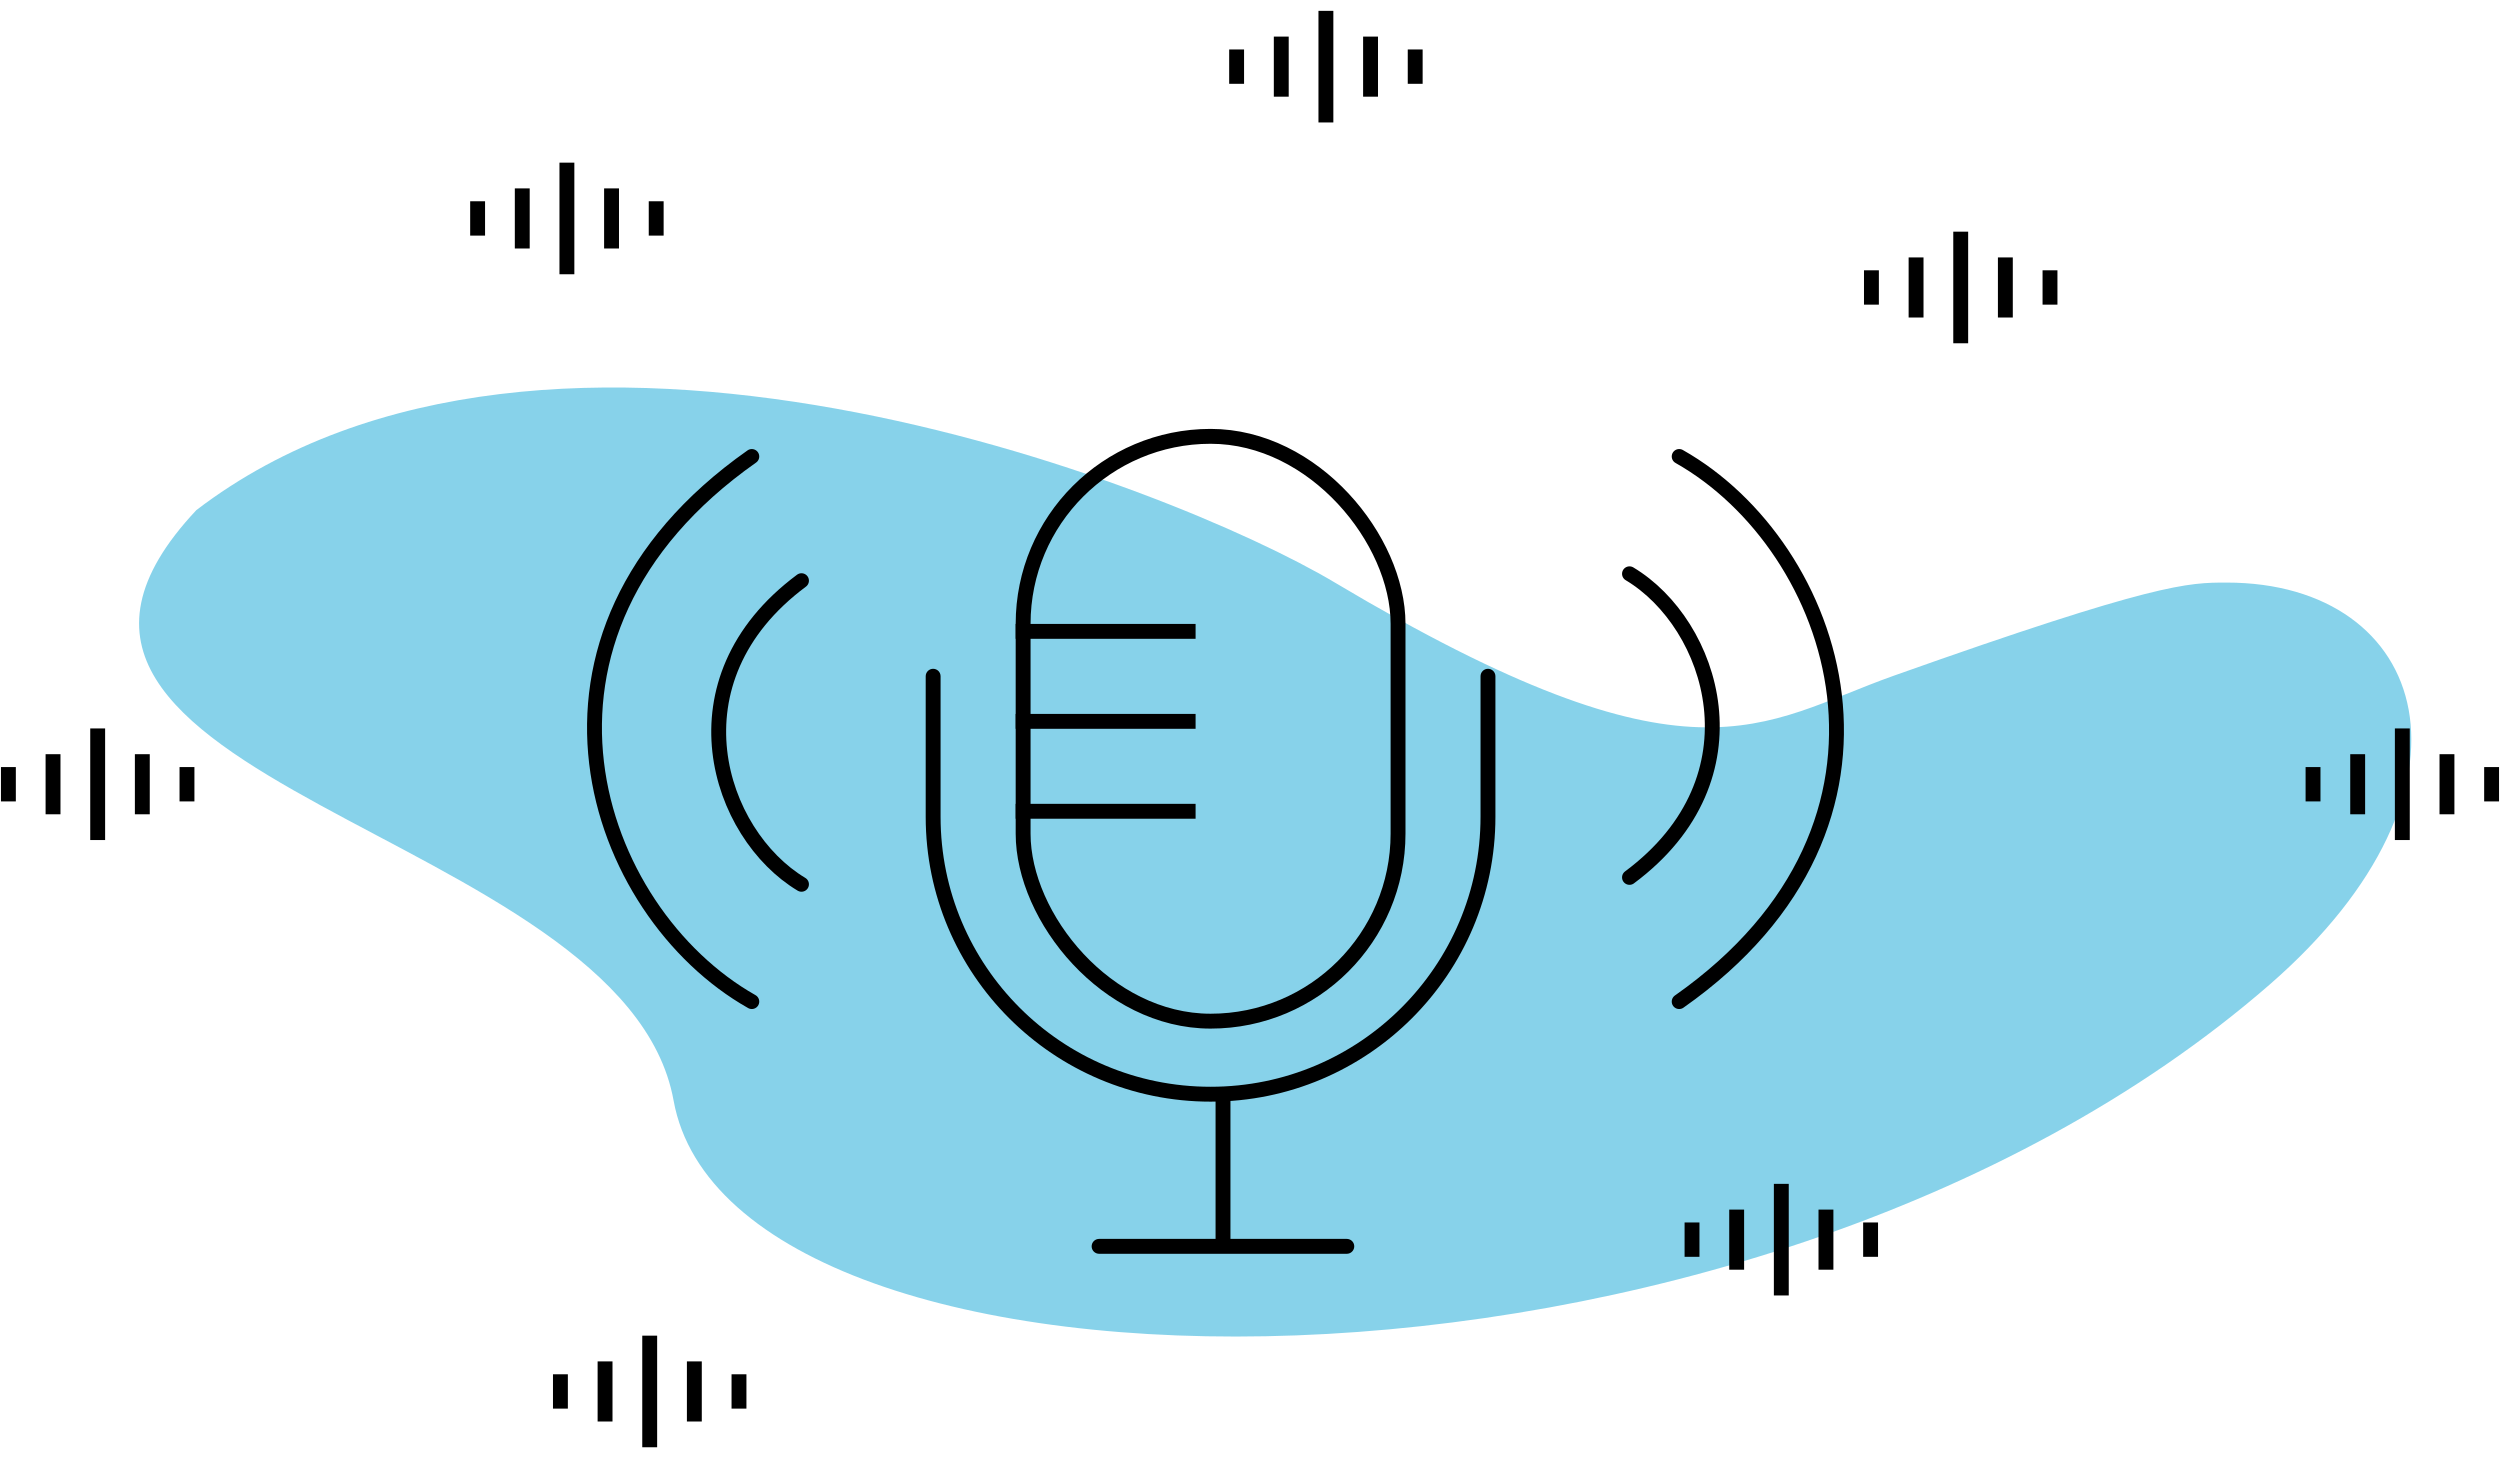 <svg width="168" height="98" viewBox="0 0 168 98" fill="none" xmlns="http://www.w3.org/2000/svg">
<path d="M89.706 39.15C78.647 32.557 36.846 16.195 13.196 34.279C-4.029 52.61 41.946 55.608 45.266 73.96C49.198 95.695 117.168 96.895 152.503 66.179C167.739 52.934 163.186 39.149 149.627 39.149C147.053 39.149 144.885 39.149 127.264 45.407C118.257 48.606 113.817 53.523 89.706 39.15Z" fill="#87D2EA"/>
<path d="M73.859 83.754H90.505" stroke="black" stroke-linecap="round"/>
<rect x="68.754" y="29.322" width="25.195" height="39.3" rx="12.598" stroke="black"/>
<line x1="68.254" y1="42.428" x2="80.344" y2="42.428" stroke="black"/>
<line x1="68.254" y1="48.475" x2="80.344" y2="48.475" stroke="black"/>
<line x1="68.254" y1="54.518" x2="80.344" y2="54.518" stroke="black"/>
<path d="M82.186 73.768L82.186 83.755" stroke="black"/>
<path fill-rule="evenodd" clip-rule="evenodd" d="M62.707 44.943C62.431 44.943 62.207 45.167 62.207 45.443V54.888C62.207 65.46 70.778 74.031 81.35 74.031C91.922 74.031 100.492 65.46 100.492 54.888V45.443C100.492 45.167 100.268 44.943 99.992 44.943C99.716 44.943 99.492 45.167 99.492 45.443V54.888C99.492 64.908 91.37 73.031 81.35 73.031C71.33 73.031 63.207 64.908 63.207 54.888V45.443C63.207 45.167 62.983 44.943 62.707 44.943Z" fill="black"/>
<path d="M32.096 13.525L32.096 15.833" stroke="black"/>
<path d="M35.096 12.66L35.096 16.699" stroke="black"/>
<path d="M38.096 10.93V18.43" stroke="black"/>
<path d="M41.096 12.66L41.096 16.699" stroke="black"/>
<path d="M44.096 13.525L44.096 15.833" stroke="black"/>
<path d="M0.564 51.547L0.564 53.855" stroke="black"/>
<path d="M3.564 50.682L3.564 54.72" stroke="black"/>
<path d="M6.564 48.951V56.451" stroke="black"/>
<path d="M9.564 50.682L9.564 54.72" stroke="black"/>
<path d="M12.565 51.547L12.565 53.855" stroke="black"/>
<path d="M155.436 51.547L155.436 53.855" stroke="black"/>
<path d="M158.436 50.682L158.436 54.72" stroke="black"/>
<path d="M161.436 48.951V56.451" stroke="black"/>
<path d="M164.436 50.682L164.436 54.72" stroke="black"/>
<path d="M167.436 51.547L167.436 53.855" stroke="black"/>
<path d="M113.704 82.15L113.704 84.458" stroke="black"/>
<path d="M116.704 81.285L116.704 85.324" stroke="black"/>
<path d="M119.704 79.555V87.055" stroke="black"/>
<path d="M122.704 81.285L122.704 85.324" stroke="black"/>
<path d="M125.704 82.15L125.704 84.458" stroke="black"/>
<path d="M37.66 92.352L37.66 94.659" stroke="black"/>
<path d="M40.66 91.486L40.66 95.525" stroke="black"/>
<path d="M43.66 89.756V97.256" stroke="black"/>
<path d="M46.66 91.486L46.66 95.525" stroke="black"/>
<path d="M49.66 92.352L49.66 94.659" stroke="black"/>
<path d="M83.101 3.324L83.101 5.632" stroke="black"/>
<path d="M86.101 2.459L86.101 6.497" stroke="black"/>
<path d="M89.101 0.729V8.229" stroke="black"/>
<path d="M92.101 2.459L92.101 6.497" stroke="black"/>
<path d="M95.101 3.324L95.101 5.632" stroke="black"/>
<path d="M125.76 18.164L125.76 20.472" stroke="black"/>
<path d="M128.76 17.299L128.76 21.337" stroke="black"/>
<path d="M131.76 15.568V23.068" stroke="black"/>
<path d="M134.76 17.299L134.76 21.337" stroke="black"/>
<path d="M137.76 18.164L137.76 20.472" stroke="black"/>
<path d="M50.521 67.307C39.856 61.279 33.364 42.732 50.521 30.676" stroke="black" stroke-linecap="round"/>
<path d="M53.86 59.424C48.247 56.066 44.83 45.736 53.86 39.022" stroke="black" stroke-linecap="round"/>
<path d="M112.841 30.675C123.507 36.703 129.998 55.251 112.841 67.307" stroke="black" stroke-linecap="round"/>
<path d="M109.502 38.559C115.116 41.916 118.532 52.246 109.502 58.961" stroke="black" stroke-linecap="round"/>
</svg>
